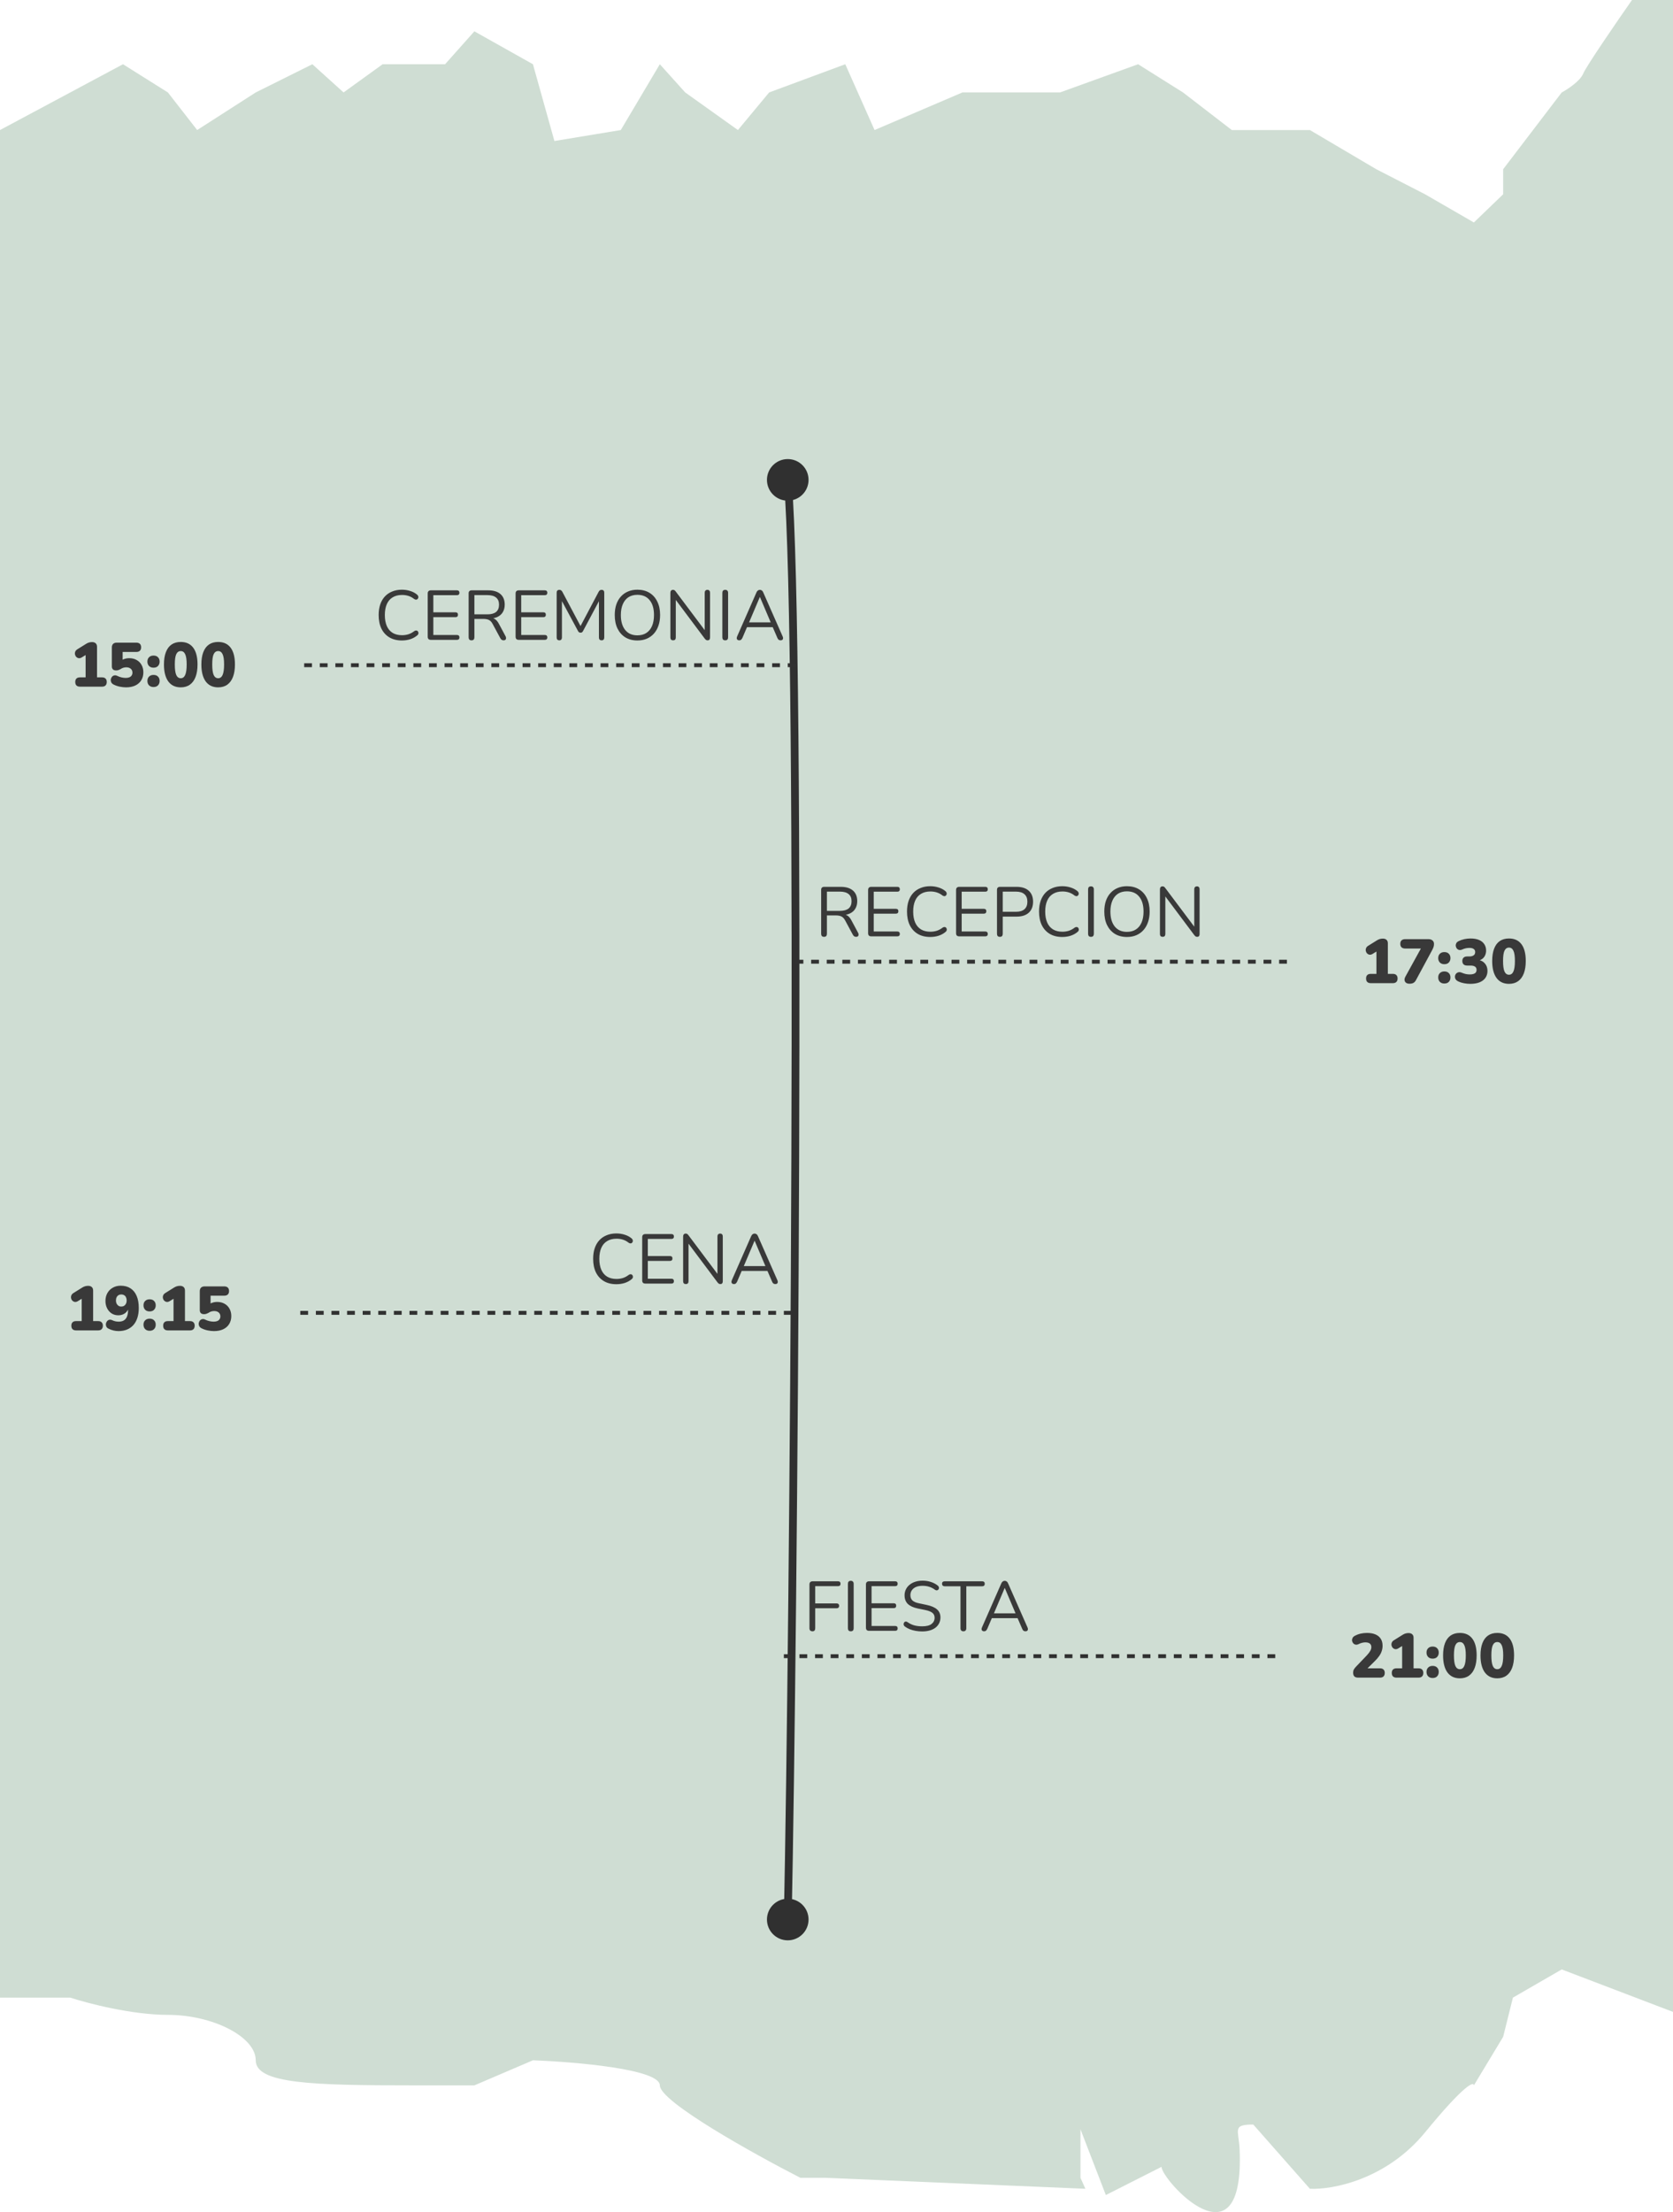 <svg width="429" height="567" viewBox="0 0 429 567" fill="none" xmlns="http://www.w3.org/2000/svg">
<path d="M18.021 23.694L0 33.332V512.021H18.021C22.526 513.494 33.839 516.439 43.05 516.439C54.563 516.439 65.576 522.061 65.576 528.084C65.576 534.108 80.093 534.51 106.123 534.51H121.641L136.659 528.084C147.504 528.486 169.196 530.333 169.196 534.51C169.196 538.686 193.224 552.046 205.238 558.203H211.746L278.323 561.014L277.058 558.203V545.754L283.565 562.621L297.846 555.392C297.846 558.739 319.17 582.218 317.869 550.975C317.657 545.898 315.866 544.549 321.373 544.549L335.89 561.014C341.563 561.282 355.412 558.766 365.424 546.557C375.436 534.349 377.938 533.439 377.938 534.51L385.447 522.061L387.95 512.021L400.465 504.793L431 516.439V0H418.485C414.648 5.488 406.772 16.947 405.971 18.875C405.17 20.802 401.966 22.89 400.465 23.694L385.447 43.371V49.797L377.938 57.025L365.424 49.797L352.909 43.371L335.89 33.332H315.866L303.352 23.694L291.839 16.465L271.815 23.694H246.786L224.26 33.332L216.751 16.465L197.229 23.694L189.22 33.332L175.704 23.694L169.196 16.465L159.185 33.332L142.165 36.143L136.659 16.465L121.641 8.032L114.132 16.465H98.114L88.102 23.694L80.093 16.465L65.576 23.694L50.559 33.332L43.05 23.694L31.537 16.465L18.021 23.694Z" fill="#CFDDD3"/>
<path d="M196.667 123C196.667 125.946 199.054 128.333 202 128.333C204.946 128.333 207.333 125.946 207.333 123C207.333 120.054 204.946 117.667 202 117.667C199.054 117.667 196.667 120.054 196.667 123ZM196.667 492C196.667 494.946 199.054 497.333 202 497.333C204.946 497.333 207.333 494.946 207.333 492C207.333 489.054 204.946 486.667 202 486.667C199.054 486.667 196.667 489.054 196.667 492ZM201.003 123.083C204.62 166.649 202.51 418.818 201 491.979L203 492.021C204.508 418.913 206.624 166.613 202.997 122.917L201.003 123.083Z" fill="#303030"/>
<path d="M103.056 164.162C101.808 164.162 100.74 163.898 99.852 163.37C98.964 162.842 98.28 162.092 97.8 161.12C97.332 160.148 97.098 158.99 97.098 157.646C97.098 156.638 97.23 155.738 97.494 154.946C97.77 154.142 98.16 153.464 98.664 152.912C99.18 152.348 99.81 151.916 100.554 151.616C101.298 151.304 102.132 151.148 103.056 151.148C103.8 151.148 104.508 151.256 105.18 151.472C105.852 151.676 106.434 151.982 106.926 152.39C107.082 152.51 107.184 152.648 107.232 152.804C107.292 152.948 107.298 153.092 107.25 153.236C107.214 153.368 107.142 153.482 107.034 153.578C106.938 153.662 106.818 153.704 106.674 153.704C106.53 153.704 106.368 153.644 106.188 153.524C105.756 153.176 105.282 152.918 104.766 152.75C104.25 152.582 103.692 152.498 103.092 152.498C102.144 152.498 101.34 152.702 100.68 153.11C100.02 153.506 99.522 154.088 99.186 154.856C98.85 155.624 98.682 156.554 98.682 157.646C98.682 158.738 98.85 159.674 99.186 160.454C99.522 161.222 100.02 161.81 100.68 162.218C101.34 162.614 102.144 162.812 103.092 162.812C103.68 162.812 104.238 162.728 104.766 162.56C105.294 162.38 105.78 162.116 106.224 161.768C106.404 161.648 106.566 161.594 106.71 161.606C106.854 161.606 106.974 161.648 107.07 161.732C107.166 161.816 107.232 161.924 107.268 162.056C107.316 162.188 107.316 162.326 107.268 162.47C107.232 162.614 107.142 162.74 106.998 162.848C106.494 163.28 105.9 163.61 105.216 163.838C104.544 164.054 103.824 164.162 103.056 164.162ZM110.487 164C110.223 164 110.019 163.934 109.875 163.802C109.743 163.658 109.677 163.454 109.677 163.19V152.12C109.677 151.856 109.743 151.658 109.875 151.526C110.019 151.382 110.223 151.31 110.487 151.31H117.183C117.387 151.31 117.543 151.364 117.651 151.472C117.759 151.58 117.813 151.73 117.813 151.922C117.813 152.126 117.759 152.282 117.651 152.39C117.543 152.498 117.387 152.552 117.183 152.552H111.117V156.944H116.805C117.009 156.944 117.165 156.998 117.273 157.106C117.381 157.202 117.435 157.352 117.435 157.556C117.435 157.76 117.381 157.916 117.273 158.024C117.165 158.132 117.009 158.186 116.805 158.186H111.117V162.758H117.183C117.387 162.758 117.543 162.812 117.651 162.92C117.759 163.028 117.813 163.178 117.813 163.37C117.813 163.574 117.759 163.73 117.651 163.838C117.543 163.946 117.387 164 117.183 164H110.487ZM120.909 164.126C120.669 164.126 120.483 164.06 120.351 163.928C120.231 163.784 120.171 163.592 120.171 163.352V152.066C120.171 151.814 120.237 151.628 120.369 151.508C120.501 151.376 120.687 151.31 120.927 151.31H125.193C126.549 151.31 127.593 151.628 128.325 152.264C129.057 152.9 129.423 153.806 129.423 154.982C129.423 155.726 129.255 156.374 128.919 156.926C128.595 157.466 128.115 157.88 127.479 158.168C126.843 158.444 126.081 158.582 125.193 158.582L125.373 158.348H125.733C126.201 158.348 126.609 158.468 126.957 158.708C127.305 158.948 127.623 159.332 127.911 159.86L129.639 163.082C129.735 163.25 129.777 163.418 129.765 163.586C129.765 163.742 129.711 163.874 129.603 163.982C129.495 164.078 129.339 164.126 129.135 164.126C128.931 164.126 128.763 164.078 128.631 163.982C128.499 163.886 128.385 163.748 128.289 163.568L126.327 159.932C126.051 159.416 125.733 159.074 125.373 158.906C125.013 158.726 124.539 158.636 123.951 158.636H121.647V163.352C121.647 163.592 121.587 163.784 121.467 163.928C121.347 164.06 121.161 164.126 120.909 164.126ZM121.647 157.466H124.977C125.961 157.466 126.705 157.262 127.209 156.854C127.713 156.434 127.965 155.81 127.965 154.982C127.965 154.178 127.713 153.572 127.209 153.164C126.705 152.744 125.961 152.534 124.977 152.534H121.647V157.466ZM133.022 164C132.758 164 132.554 163.934 132.41 163.802C132.278 163.658 132.212 163.454 132.212 163.19V152.12C132.212 151.856 132.278 151.658 132.41 151.526C132.554 151.382 132.758 151.31 133.022 151.31H139.718C139.922 151.31 140.078 151.364 140.186 151.472C140.294 151.58 140.348 151.73 140.348 151.922C140.348 152.126 140.294 152.282 140.186 152.39C140.078 152.498 139.922 152.552 139.718 152.552H133.652V156.944H139.34C139.544 156.944 139.7 156.998 139.808 157.106C139.916 157.202 139.97 157.352 139.97 157.556C139.97 157.76 139.916 157.916 139.808 158.024C139.7 158.132 139.544 158.186 139.34 158.186H133.652V162.758H139.718C139.922 162.758 140.078 162.812 140.186 162.92C140.294 163.028 140.348 163.178 140.348 163.37C140.348 163.574 140.294 163.73 140.186 163.838C140.078 163.946 139.922 164 139.718 164H133.022ZM143.427 164.126C143.211 164.126 143.043 164.066 142.923 163.946C142.803 163.814 142.743 163.634 142.743 163.406V151.904C142.743 151.664 142.803 151.484 142.923 151.364C143.043 151.244 143.211 151.184 143.427 151.184C143.619 151.184 143.769 151.226 143.877 151.31C143.997 151.382 144.105 151.508 144.201 151.688L149.133 160.976H148.593L153.507 151.688C153.603 151.508 153.705 151.382 153.813 151.31C153.921 151.226 154.077 151.184 154.281 151.184C154.485 151.184 154.647 151.244 154.767 151.364C154.887 151.484 154.947 151.664 154.947 151.904V163.406C154.947 163.634 154.887 163.814 154.767 163.946C154.659 164.066 154.491 164.126 154.263 164.126C154.047 164.126 153.879 164.066 153.759 163.946C153.639 163.814 153.579 163.634 153.579 163.406V153.29H154.011L149.511 161.732C149.427 161.888 149.337 162.002 149.241 162.074C149.157 162.134 149.031 162.164 148.863 162.164C148.695 162.164 148.563 162.128 148.467 162.056C148.371 161.984 148.287 161.876 148.215 161.732L143.661 153.272H144.093V163.406C144.093 163.634 144.033 163.814 143.913 163.946C143.805 164.066 143.643 164.126 143.427 164.126ZM163.433 164.162C162.257 164.162 161.231 163.898 160.355 163.37C159.491 162.83 158.819 162.074 158.339 161.102C157.871 160.13 157.637 158.978 157.637 157.646C157.637 156.638 157.769 155.738 158.033 154.946C158.309 154.142 158.699 153.464 159.203 152.912C159.707 152.348 160.313 151.916 161.021 151.616C161.741 151.304 162.545 151.148 163.433 151.148C164.633 151.148 165.665 151.412 166.529 151.94C167.405 152.468 168.077 153.218 168.545 154.19C169.025 155.15 169.265 156.296 169.265 157.628C169.265 158.636 169.127 159.542 168.851 160.346C168.575 161.15 168.185 161.834 167.681 162.398C167.177 162.962 166.565 163.4 165.845 163.712C165.137 164.012 164.333 164.162 163.433 164.162ZM163.433 162.848C164.345 162.848 165.113 162.644 165.737 162.236C166.373 161.828 166.859 161.234 167.195 160.454C167.531 159.674 167.699 158.738 167.699 157.646C167.699 156.002 167.327 154.73 166.583 153.83C165.851 152.918 164.801 152.462 163.433 152.462C162.545 152.462 161.783 152.666 161.147 153.074C160.523 153.482 160.043 154.076 159.707 154.856C159.371 155.624 159.203 156.554 159.203 157.646C159.203 159.278 159.575 160.556 160.319 161.48C161.063 162.392 162.101 162.848 163.433 162.848ZM172.606 164.126C172.378 164.126 172.204 164.066 172.084 163.946C171.964 163.814 171.904 163.628 171.904 163.388V151.94C171.904 151.7 171.964 151.514 172.084 151.382C172.204 151.25 172.36 151.184 172.552 151.184C172.744 151.184 172.882 151.22 172.966 151.292C173.062 151.352 173.17 151.466 173.29 151.634L181.138 162.092H180.706V151.904C180.706 151.676 180.766 151.502 180.886 151.382C181.006 151.25 181.18 151.184 181.408 151.184C181.624 151.184 181.786 151.25 181.894 151.382C182.014 151.502 182.074 151.676 182.074 151.904V163.406C182.074 163.634 182.02 163.814 181.912 163.946C181.816 164.066 181.672 164.126 181.48 164.126C181.3 164.126 181.156 164.09 181.048 164.018C180.94 163.946 180.826 163.832 180.706 163.676L172.876 153.218H173.29V163.388C173.29 163.628 173.23 163.814 173.11 163.946C172.99 164.066 172.822 164.126 172.606 164.126ZM185.966 164.126C185.726 164.126 185.54 164.06 185.408 163.928C185.288 163.784 185.228 163.592 185.228 163.352V151.958C185.228 151.706 185.288 151.514 185.408 151.382C185.54 151.25 185.726 151.184 185.966 151.184C186.206 151.184 186.386 151.25 186.506 151.382C186.638 151.514 186.704 151.706 186.704 151.958V163.352C186.704 163.592 186.644 163.784 186.524 163.928C186.404 164.06 186.218 164.126 185.966 164.126ZM189.581 164.126C189.389 164.126 189.233 164.084 189.113 164C189.005 163.904 188.939 163.784 188.915 163.64C188.903 163.484 188.939 163.31 189.023 163.118L193.973 151.85C194.081 151.61 194.207 151.442 194.351 151.346C194.507 151.238 194.675 151.184 194.855 151.184C195.035 151.184 195.197 151.238 195.341 151.346C195.497 151.442 195.623 151.61 195.719 151.85L200.687 163.118C200.783 163.31 200.819 163.484 200.795 163.64C200.783 163.796 200.723 163.916 200.615 164C200.507 164.084 200.357 164.126 200.165 164.126C199.949 164.126 199.775 164.072 199.643 163.964C199.511 163.844 199.403 163.676 199.319 163.46L197.987 160.382L198.707 160.76H190.967L191.705 160.382L190.391 163.46C190.283 163.688 190.169 163.856 190.049 163.964C189.929 164.072 189.773 164.126 189.581 164.126ZM194.837 153.038L191.939 159.86L191.507 159.518H198.167L197.771 159.86L194.873 153.038H194.837Z" fill="#393939"/>
<path d="M20.512 176C20.117 176 19.813 175.899 19.6 175.696C19.397 175.483 19.296 175.184 19.296 174.8C19.296 174.416 19.397 174.123 19.6 173.92C19.813 173.717 20.117 173.616 20.512 173.616H21.952V167.072H23.296L20.976 168.496C20.699 168.667 20.437 168.736 20.192 168.704C19.947 168.661 19.739 168.555 19.568 168.384C19.397 168.213 19.285 168.005 19.232 167.76C19.179 167.515 19.2 167.269 19.296 167.024C19.392 166.779 19.584 166.571 19.872 166.4L22.08 165.024C22.315 164.875 22.555 164.763 22.8 164.688C23.056 164.613 23.323 164.576 23.6 164.576C24.005 164.576 24.32 164.683 24.544 164.896C24.768 165.099 24.88 165.397 24.88 165.792V173.616H26.16C26.555 173.616 26.853 173.717 27.056 173.92C27.269 174.123 27.376 174.416 27.376 174.8C27.376 175.184 27.269 175.483 27.056 175.696C26.853 175.899 26.555 176 26.16 176H20.512ZM32.314 176.176C31.802 176.176 31.263 176.117 30.698 176C30.132 175.883 29.61 175.701 29.13 175.456C28.842 175.307 28.639 175.115 28.522 174.88C28.415 174.635 28.378 174.389 28.41 174.144C28.452 173.899 28.548 173.68 28.698 173.488C28.858 173.296 29.055 173.173 29.29 173.12C29.535 173.056 29.802 173.099 30.09 173.248C30.442 173.419 30.804 173.547 31.178 173.632C31.562 173.717 31.919 173.76 32.25 173.76C32.612 173.76 32.922 173.707 33.178 173.6C33.434 173.493 33.626 173.339 33.754 173.136C33.892 172.933 33.962 172.693 33.962 172.416C33.962 171.989 33.818 171.653 33.53 171.408C33.242 171.163 32.858 171.04 32.378 171.04C32.164 171.04 31.93 171.072 31.674 171.136C31.428 171.2 31.172 171.323 30.906 171.504C30.788 171.568 30.628 171.643 30.426 171.728C30.223 171.803 30.015 171.84 29.802 171.84C29.418 171.84 29.135 171.749 28.954 171.568C28.772 171.387 28.682 171.131 28.682 170.8V165.968C28.682 165.563 28.788 165.253 29.002 165.04C29.226 164.827 29.535 164.72 29.93 164.72H34.954C35.348 164.72 35.652 164.821 35.866 165.024C36.079 165.227 36.186 165.525 36.186 165.92C36.186 166.304 36.079 166.597 35.866 166.8C35.652 167.003 35.348 167.104 34.954 167.104H31.45V169.616H30.778C31.034 169.317 31.37 169.093 31.786 168.944C32.202 168.784 32.655 168.704 33.146 168.704C33.86 168.704 34.49 168.859 35.034 169.168C35.578 169.467 35.999 169.888 36.298 170.432C36.607 170.976 36.762 171.611 36.762 172.336C36.762 173.104 36.58 173.781 36.218 174.368C35.866 174.944 35.354 175.392 34.682 175.712C34.02 176.021 33.231 176.176 32.314 176.176ZM39.364 176.096C38.883 176.096 38.499 175.952 38.212 175.664C37.934 175.376 37.795 174.997 37.795 174.528C37.795 174.069 37.934 173.701 38.212 173.424C38.499 173.136 38.883 172.992 39.364 172.992C39.865 172.992 40.249 173.136 40.516 173.424C40.793 173.701 40.931 174.069 40.931 174.528C40.931 174.997 40.793 175.376 40.516 175.664C40.249 175.952 39.865 176.096 39.364 176.096ZM39.364 171.136C38.883 171.136 38.499 170.992 38.212 170.704C37.934 170.405 37.795 170.032 37.795 169.584C37.795 169.115 37.934 168.741 38.212 168.464C38.499 168.176 38.883 168.032 39.364 168.032C39.865 168.032 40.249 168.176 40.516 168.464C40.793 168.741 40.931 169.115 40.931 169.584C40.931 170.032 40.793 170.405 40.516 170.704C40.249 170.992 39.865 171.136 39.364 171.136ZM46.347 176.176C44.96 176.176 43.894 175.669 43.147 174.656C42.411 173.632 42.043 172.187 42.043 170.32C42.043 169.061 42.208 168.005 42.539 167.152C42.87 166.288 43.355 165.637 43.995 165.2C44.635 164.763 45.419 164.544 46.347 164.544C47.744 164.544 48.811 165.035 49.547 166.016C50.283 166.997 50.651 168.427 50.651 170.304C50.651 171.552 50.486 172.613 50.155 173.488C49.824 174.363 49.339 175.029 48.699 175.488C48.059 175.947 47.275 176.176 46.347 176.176ZM46.347 173.84C46.859 173.84 47.237 173.563 47.483 173.008C47.739 172.443 47.867 171.541 47.867 170.304C47.867 169.077 47.739 168.203 47.483 167.68C47.237 167.147 46.859 166.88 46.347 166.88C45.835 166.88 45.451 167.147 45.195 167.68C44.95 168.203 44.827 169.077 44.827 170.304C44.827 171.541 44.95 172.443 45.195 173.008C45.451 173.563 45.835 173.84 46.347 173.84ZM55.941 176.176C54.554 176.176 53.487 175.669 52.741 174.656C52.005 173.632 51.637 172.187 51.637 170.32C51.637 169.061 51.802 168.005 52.133 167.152C52.463 166.288 52.949 165.637 53.589 165.2C54.229 164.763 55.013 164.544 55.941 164.544C57.338 164.544 58.405 165.035 59.141 166.016C59.877 166.997 60.245 168.427 60.245 170.304C60.245 171.552 60.079 172.613 59.749 173.488C59.418 174.363 58.933 175.029 58.293 175.488C57.653 175.947 56.869 176.176 55.941 176.176ZM55.941 173.84C56.453 173.84 56.831 173.563 57.077 173.008C57.333 172.443 57.461 171.541 57.461 170.304C57.461 169.077 57.333 168.203 57.077 167.68C56.831 167.147 56.453 166.88 55.941 166.88C55.429 166.88 55.045 167.147 54.789 167.68C54.543 168.203 54.421 169.077 54.421 170.304C54.421 171.541 54.543 172.443 54.789 173.008C55.045 173.563 55.429 173.84 55.941 173.84Z" fill="#393939"/>
<line x1="78" y1="170.5" x2="204" y2="170.5" stroke="#313131" stroke-dasharray="2 2"/>
<path d="M351.512 252C351.117 252 350.813 251.899 350.6 251.696C350.397 251.483 350.296 251.184 350.296 250.8C350.296 250.416 350.397 250.123 350.6 249.92C350.813 249.717 351.117 249.616 351.512 249.616H352.952V243.072H354.296L351.976 244.496C351.699 244.667 351.437 244.736 351.192 244.704C350.947 244.661 350.739 244.555 350.568 244.384C350.397 244.213 350.285 244.005 350.232 243.76C350.179 243.515 350.2 243.269 350.296 243.024C350.392 242.779 350.584 242.571 350.872 242.4L353.08 241.024C353.315 240.875 353.555 240.763 353.8 240.688C354.056 240.613 354.323 240.576 354.6 240.576C355.005 240.576 355.32 240.683 355.544 240.896C355.768 241.099 355.88 241.397 355.88 241.792V249.616H357.16C357.555 249.616 357.853 249.717 358.056 249.92C358.269 250.123 358.376 250.416 358.376 250.8C358.376 251.184 358.269 251.483 358.056 251.696C357.853 251.899 357.555 252 357.16 252H351.512ZM361.426 252.144C361.063 252.144 360.77 252.064 360.546 251.904C360.322 251.733 360.194 251.509 360.162 251.232C360.13 250.955 360.204 250.651 360.386 250.32L364.818 242.272V243.12H360.322C359.927 243.12 359.618 243.019 359.394 242.816C359.18 242.613 359.074 242.315 359.074 241.92C359.074 241.525 359.18 241.227 359.394 241.024C359.618 240.821 359.927 240.72 360.322 240.72H366.338C366.732 240.72 367.058 240.827 367.314 241.04C367.58 241.253 367.714 241.557 367.714 241.952C367.714 242.293 367.66 242.592 367.554 242.848C367.458 243.093 367.335 243.355 367.186 243.632L363.09 251.216C362.919 251.547 362.7 251.787 362.434 251.936C362.178 252.075 361.842 252.144 361.426 252.144ZM370.364 252.096C369.884 252.096 369.5 251.952 369.212 251.664C368.934 251.376 368.796 250.997 368.796 250.528C368.796 250.069 368.934 249.701 369.212 249.424C369.5 249.136 369.884 248.992 370.364 248.992C370.865 248.992 371.249 249.136 371.516 249.424C371.793 249.701 371.932 250.069 371.932 250.528C371.932 250.997 371.793 251.376 371.516 251.664C371.249 251.952 370.865 252.096 370.364 252.096ZM370.364 247.136C369.884 247.136 369.5 246.992 369.212 246.704C368.934 246.405 368.796 246.032 368.796 245.584C368.796 245.115 368.934 244.741 369.212 244.464C369.5 244.176 369.884 244.032 370.364 244.032C370.865 244.032 371.249 244.176 371.516 244.464C371.793 244.741 371.932 245.115 371.932 245.584C371.932 246.032 371.793 246.405 371.516 246.704C371.249 246.992 370.865 247.136 370.364 247.136ZM377.011 252.176C376.467 252.176 375.923 252.123 375.379 252.016C374.835 251.909 374.366 251.76 373.971 251.568C373.63 251.408 373.39 251.211 373.251 250.976C373.123 250.741 373.07 250.501 373.091 250.256C373.112 250.011 373.198 249.792 373.347 249.6C373.507 249.408 373.71 249.28 373.955 249.216C374.211 249.141 374.499 249.173 374.819 249.312C375.214 249.483 375.576 249.6 375.907 249.664C376.238 249.728 376.568 249.76 376.899 249.76C377.283 249.76 377.603 249.717 377.859 249.632C378.115 249.547 378.307 249.419 378.435 249.248C378.563 249.067 378.627 248.843 378.627 248.576C378.627 248.203 378.494 247.931 378.227 247.76C377.971 247.579 377.592 247.488 377.091 247.488H376.227C375.822 247.488 375.512 247.387 375.299 247.184C375.086 246.981 374.979 246.693 374.979 246.32C374.979 245.947 375.086 245.659 375.299 245.456C375.512 245.253 375.822 245.152 376.227 245.152H376.803C377.112 245.152 377.374 245.109 377.587 245.024C377.811 244.939 377.982 244.816 378.099 244.656C378.216 244.485 378.275 244.277 378.275 244.032C378.275 243.68 378.147 243.413 377.891 243.232C377.646 243.051 377.278 242.96 376.787 242.96C376.488 242.96 376.184 242.992 375.875 243.056C375.566 243.12 375.235 243.232 374.883 243.392C374.606 243.509 374.35 243.536 374.115 243.472C373.891 243.408 373.704 243.285 373.555 243.104C373.416 242.912 373.331 242.704 373.299 242.48C373.267 242.245 373.304 242.016 373.411 241.792C373.518 241.568 373.72 241.381 374.019 241.232C374.467 241.008 374.952 240.837 375.475 240.72C376.008 240.603 376.542 240.544 377.075 240.544C377.918 240.544 378.638 240.667 379.235 240.912C379.832 241.157 380.286 241.515 380.595 241.984C380.915 242.443 381.075 242.997 381.075 243.648C381.075 244.075 380.995 244.469 380.835 244.832C380.675 245.195 380.44 245.499 380.131 245.744C379.822 245.979 379.459 246.149 379.043 246.256V246.032C379.79 246.149 380.371 246.464 380.787 246.976C381.214 247.477 381.427 248.107 381.427 248.864C381.427 249.547 381.251 250.139 380.899 250.64C380.547 251.141 380.04 251.525 379.379 251.792C378.718 252.048 377.928 252.176 377.011 252.176ZM386.941 252.176C385.554 252.176 384.487 251.669 383.741 250.656C383.005 249.632 382.637 248.187 382.637 246.32C382.637 245.061 382.802 244.005 383.133 243.152C383.463 242.288 383.949 241.637 384.589 241.2C385.229 240.763 386.013 240.544 386.941 240.544C388.338 240.544 389.405 241.035 390.141 242.016C390.877 242.997 391.245 244.427 391.245 246.304C391.245 247.552 391.079 248.613 390.749 249.488C390.418 250.363 389.933 251.029 389.293 251.488C388.653 251.947 387.869 252.176 386.941 252.176ZM386.941 249.84C387.453 249.84 387.831 249.563 388.077 249.008C388.333 248.443 388.461 247.541 388.461 246.304C388.461 245.077 388.333 244.203 388.077 243.68C387.831 243.147 387.453 242.88 386.941 242.88C386.429 242.88 386.045 243.147 385.789 243.68C385.543 244.203 385.421 245.077 385.421 246.304C385.421 247.541 385.543 248.443 385.789 249.008C386.045 249.563 386.429 249.84 386.941 249.84Z" fill="#393939"/>
<path d="M211.304 240.126C211.064 240.126 210.878 240.06 210.746 239.928C210.626 239.784 210.566 239.592 210.566 239.352V228.066C210.566 227.814 210.632 227.628 210.764 227.508C210.896 227.376 211.082 227.31 211.322 227.31H215.588C216.944 227.31 217.988 227.628 218.72 228.264C219.452 228.9 219.818 229.806 219.818 230.982C219.818 231.726 219.65 232.374 219.314 232.926C218.99 233.466 218.51 233.88 217.874 234.168C217.238 234.444 216.476 234.582 215.588 234.582L215.768 234.348H216.128C216.596 234.348 217.004 234.468 217.352 234.708C217.7 234.948 218.018 235.332 218.306 235.86L220.034 239.082C220.13 239.25 220.172 239.418 220.16 239.586C220.16 239.742 220.106 239.874 219.998 239.982C219.89 240.078 219.734 240.126 219.53 240.126C219.326 240.126 219.158 240.078 219.026 239.982C218.894 239.886 218.78 239.748 218.684 239.568L216.722 235.932C216.446 235.416 216.128 235.074 215.768 234.906C215.408 234.726 214.934 234.636 214.346 234.636H212.042V239.352C212.042 239.592 211.982 239.784 211.862 239.928C211.742 240.06 211.556 240.126 211.304 240.126ZM212.042 233.466H215.372C216.356 233.466 217.1 233.262 217.604 232.854C218.108 232.434 218.36 231.81 218.36 230.982C218.36 230.178 218.108 229.572 217.604 229.164C217.1 228.744 216.356 228.534 215.372 228.534H212.042V233.466ZM223.417 240C223.153 240 222.949 239.934 222.805 239.802C222.673 239.658 222.607 239.454 222.607 239.19V228.12C222.607 227.856 222.673 227.658 222.805 227.526C222.949 227.382 223.153 227.31 223.417 227.31H230.113C230.317 227.31 230.473 227.364 230.581 227.472C230.689 227.58 230.743 227.73 230.743 227.922C230.743 228.126 230.689 228.282 230.581 228.39C230.473 228.498 230.317 228.552 230.113 228.552H224.047V232.944H229.735C229.939 232.944 230.095 232.998 230.203 233.106C230.311 233.202 230.365 233.352 230.365 233.556C230.365 233.76 230.311 233.916 230.203 234.024C230.095 234.132 229.939 234.186 229.735 234.186H224.047V238.758H230.113C230.317 238.758 230.473 238.812 230.581 238.92C230.689 239.028 230.743 239.178 230.743 239.37C230.743 239.574 230.689 239.73 230.581 239.838C230.473 239.946 230.317 240 230.113 240H223.417ZM238.538 240.162C237.29 240.162 236.222 239.898 235.334 239.37C234.446 238.842 233.762 238.092 233.282 237.12C232.814 236.148 232.58 234.99 232.58 233.646C232.58 232.638 232.712 231.738 232.976 230.946C233.252 230.142 233.642 229.464 234.146 228.912C234.662 228.348 235.292 227.916 236.036 227.616C236.78 227.304 237.614 227.148 238.538 227.148C239.282 227.148 239.99 227.256 240.662 227.472C241.334 227.676 241.916 227.982 242.408 228.39C242.564 228.51 242.666 228.648 242.714 228.804C242.774 228.948 242.78 229.092 242.732 229.236C242.696 229.368 242.624 229.482 242.516 229.578C242.42 229.662 242.3 229.704 242.156 229.704C242.012 229.704 241.85 229.644 241.67 229.524C241.238 229.176 240.764 228.918 240.248 228.75C239.732 228.582 239.174 228.498 238.574 228.498C237.626 228.498 236.822 228.702 236.162 229.11C235.502 229.506 235.004 230.088 234.668 230.856C234.332 231.624 234.164 232.554 234.164 233.646C234.164 234.738 234.332 235.674 234.668 236.454C235.004 237.222 235.502 237.81 236.162 238.218C236.822 238.614 237.626 238.812 238.574 238.812C239.162 238.812 239.72 238.728 240.248 238.56C240.776 238.38 241.262 238.116 241.706 237.768C241.886 237.648 242.048 237.594 242.192 237.606C242.336 237.606 242.456 237.648 242.552 237.732C242.648 237.816 242.714 237.924 242.75 238.056C242.798 238.188 242.798 238.326 242.75 238.47C242.714 238.614 242.624 238.74 242.48 238.848C241.976 239.28 241.382 239.61 240.698 239.838C240.026 240.054 239.306 240.162 238.538 240.162ZM245.97 240C245.706 240 245.502 239.934 245.358 239.802C245.226 239.658 245.16 239.454 245.16 239.19V228.12C245.16 227.856 245.226 227.658 245.358 227.526C245.502 227.382 245.706 227.31 245.97 227.31H252.666C252.87 227.31 253.026 227.364 253.134 227.472C253.242 227.58 253.296 227.73 253.296 227.922C253.296 228.126 253.242 228.282 253.134 228.39C253.026 228.498 252.87 228.552 252.666 228.552H246.6V232.944H252.288C252.492 232.944 252.648 232.998 252.756 233.106C252.864 233.202 252.918 233.352 252.918 233.556C252.918 233.76 252.864 233.916 252.756 234.024C252.648 234.132 252.492 234.186 252.288 234.186H246.6V238.758H252.666C252.87 238.758 253.026 238.812 253.134 238.92C253.242 239.028 253.296 239.178 253.296 239.37C253.296 239.574 253.242 239.73 253.134 239.838C253.026 239.946 252.87 240 252.666 240H245.97ZM256.392 240.126C256.152 240.126 255.966 240.06 255.834 239.928C255.714 239.784 255.654 239.592 255.654 239.352V228.066C255.654 227.814 255.72 227.628 255.852 227.508C255.984 227.376 256.17 227.31 256.41 227.31H260.676C262.032 227.31 263.076 227.646 263.808 228.318C264.54 228.978 264.906 229.914 264.906 231.126C264.906 232.326 264.54 233.262 263.808 233.934C263.076 234.606 262.032 234.942 260.676 234.942H257.13V239.352C257.13 239.592 257.07 239.784 256.95 239.928C256.83 240.06 256.644 240.126 256.392 240.126ZM257.13 233.7H260.496C261.468 233.7 262.2 233.484 262.692 233.052C263.196 232.608 263.448 231.966 263.448 231.126C263.448 230.274 263.196 229.632 262.692 229.2C262.2 228.756 261.468 228.534 260.496 228.534H257.13V233.7ZM272.394 240.162C271.146 240.162 270.078 239.898 269.19 239.37C268.302 238.842 267.618 238.092 267.138 237.12C266.67 236.148 266.436 234.99 266.436 233.646C266.436 232.638 266.568 231.738 266.832 230.946C267.108 230.142 267.498 229.464 268.002 228.912C268.518 228.348 269.148 227.916 269.892 227.616C270.636 227.304 271.47 227.148 272.394 227.148C273.138 227.148 273.846 227.256 274.518 227.472C275.19 227.676 275.772 227.982 276.264 228.39C276.42 228.51 276.522 228.648 276.57 228.804C276.63 228.948 276.636 229.092 276.588 229.236C276.552 229.368 276.48 229.482 276.372 229.578C276.276 229.662 276.156 229.704 276.012 229.704C275.868 229.704 275.706 229.644 275.526 229.524C275.094 229.176 274.62 228.918 274.104 228.75C273.588 228.582 273.03 228.498 272.43 228.498C271.482 228.498 270.678 228.702 270.018 229.11C269.358 229.506 268.86 230.088 268.524 230.856C268.188 231.624 268.02 232.554 268.02 233.646C268.02 234.738 268.188 235.674 268.524 236.454C268.86 237.222 269.358 237.81 270.018 238.218C270.678 238.614 271.482 238.812 272.43 238.812C273.018 238.812 273.576 238.728 274.104 238.56C274.632 238.38 275.118 238.116 275.562 237.768C275.742 237.648 275.904 237.594 276.048 237.606C276.192 237.606 276.312 237.648 276.408 237.732C276.504 237.816 276.57 237.924 276.606 238.056C276.654 238.188 276.654 238.326 276.606 238.47C276.57 238.614 276.48 238.74 276.336 238.848C275.832 239.28 275.238 239.61 274.554 239.838C273.882 240.054 273.162 240.162 272.394 240.162ZM279.753 240.126C279.513 240.126 279.327 240.06 279.195 239.928C279.075 239.784 279.015 239.592 279.015 239.352V227.958C279.015 227.706 279.075 227.514 279.195 227.382C279.327 227.25 279.513 227.184 279.753 227.184C279.993 227.184 280.173 227.25 280.293 227.382C280.425 227.514 280.491 227.706 280.491 227.958V239.352C280.491 239.592 280.431 239.784 280.311 239.928C280.191 240.06 280.005 240.126 279.753 240.126ZM288.966 240.162C287.79 240.162 286.764 239.898 285.888 239.37C285.024 238.83 284.352 238.074 283.872 237.102C283.404 236.13 283.17 234.978 283.17 233.646C283.17 232.638 283.302 231.738 283.566 230.946C283.842 230.142 284.232 229.464 284.736 228.912C285.24 228.348 285.846 227.916 286.554 227.616C287.274 227.304 288.078 227.148 288.966 227.148C290.166 227.148 291.198 227.412 292.062 227.94C292.938 228.468 293.61 229.218 294.078 230.19C294.558 231.15 294.798 232.296 294.798 233.628C294.798 234.636 294.66 235.542 294.384 236.346C294.108 237.15 293.718 237.834 293.214 238.398C292.71 238.962 292.098 239.4 291.378 239.712C290.67 240.012 289.866 240.162 288.966 240.162ZM288.966 238.848C289.878 238.848 290.646 238.644 291.27 238.236C291.906 237.828 292.392 237.234 292.728 236.454C293.064 235.674 293.232 234.738 293.232 233.646C293.232 232.002 292.86 230.73 292.116 229.83C291.384 228.918 290.334 228.462 288.966 228.462C288.078 228.462 287.316 228.666 286.68 229.074C286.056 229.482 285.576 230.076 285.24 230.856C284.904 231.624 284.736 232.554 284.736 233.646C284.736 235.278 285.108 236.556 285.852 237.48C286.596 238.392 287.634 238.848 288.966 238.848ZM298.139 240.126C297.911 240.126 297.737 240.066 297.617 239.946C297.497 239.814 297.437 239.628 297.437 239.388V227.94C297.437 227.7 297.497 227.514 297.617 227.382C297.737 227.25 297.893 227.184 298.085 227.184C298.277 227.184 298.415 227.22 298.499 227.292C298.595 227.352 298.703 227.466 298.823 227.634L306.671 238.092H306.239V227.904C306.239 227.676 306.299 227.502 306.419 227.382C306.539 227.25 306.713 227.184 306.941 227.184C307.157 227.184 307.319 227.25 307.427 227.382C307.547 227.502 307.607 227.676 307.607 227.904V239.406C307.607 239.634 307.553 239.814 307.445 239.946C307.349 240.066 307.205 240.126 307.013 240.126C306.833 240.126 306.689 240.09 306.581 240.018C306.473 239.946 306.359 239.832 306.239 239.676L298.409 229.218H298.823V239.388C298.823 239.628 298.763 239.814 298.643 239.946C298.523 240.066 298.355 240.126 298.139 240.126Z" fill="#393939"/>
<line x1="204" y1="246.5" x2="330" y2="246.5" stroke="#313131" stroke-dasharray="2 2"/>
<path d="M19.512 341C19.117 341 18.813 340.899 18.6 340.696C18.397 340.483 18.296 340.184 18.296 339.8C18.296 339.416 18.397 339.123 18.6 338.92C18.813 338.717 19.117 338.616 19.512 338.616H20.952V332.072H22.296L19.976 333.496C19.699 333.667 19.437 333.736 19.192 333.704C18.947 333.661 18.739 333.555 18.568 333.384C18.397 333.213 18.285 333.005 18.232 332.76C18.179 332.515 18.2 332.269 18.296 332.024C18.392 331.779 18.584 331.571 18.872 331.4L21.08 330.024C21.315 329.875 21.555 329.763 21.8 329.688C22.056 329.613 22.323 329.576 22.6 329.576C23.005 329.576 23.32 329.683 23.544 329.896C23.768 330.099 23.88 330.397 23.88 330.792V338.616H25.16C25.555 338.616 25.853 338.717 26.056 338.92C26.269 339.123 26.376 339.416 26.376 339.8C26.376 340.184 26.269 340.483 26.056 340.696C25.853 340.899 25.555 341 25.16 341H19.512ZM30.402 341.176C29.964 341.176 29.522 341.123 29.074 341.016C28.626 340.909 28.199 340.749 27.794 340.536C27.538 340.408 27.362 340.237 27.266 340.024C27.17 339.8 27.132 339.571 27.154 339.336C27.186 339.091 27.271 338.877 27.41 338.696C27.548 338.504 27.73 338.371 27.954 338.296C28.188 338.221 28.45 338.248 28.738 338.376C29.058 338.525 29.356 338.627 29.634 338.68C29.911 338.733 30.178 338.76 30.434 338.76C30.967 338.76 31.41 338.653 31.762 338.44C32.124 338.216 32.391 337.885 32.562 337.448C32.743 337 32.834 336.445 32.834 335.784V334.952H33.074C32.988 335.4 32.812 335.789 32.546 336.12C32.29 336.451 31.97 336.701 31.586 336.872C31.212 337.043 30.791 337.128 30.322 337.128C29.703 337.128 29.143 336.973 28.642 336.664C28.151 336.344 27.762 335.907 27.474 335.352C27.186 334.787 27.042 334.157 27.042 333.464C27.042 332.696 27.207 332.019 27.538 331.432C27.868 330.845 28.327 330.387 28.914 330.056C29.511 329.715 30.188 329.544 30.946 329.544C31.938 329.544 32.775 329.768 33.458 330.216C34.151 330.664 34.679 331.315 35.042 332.168C35.404 333.011 35.586 334.04 35.586 335.256C35.586 336.184 35.468 337.016 35.234 337.752C34.999 338.488 34.658 339.112 34.21 339.624C33.762 340.125 33.218 340.509 32.578 340.776C31.938 341.043 31.212 341.176 30.402 341.176ZM31.106 334.888C31.383 334.888 31.623 334.824 31.826 334.696C32.039 334.557 32.199 334.376 32.306 334.152C32.423 333.917 32.482 333.645 32.482 333.336C32.482 333.016 32.423 332.739 32.306 332.504C32.199 332.269 32.039 332.093 31.826 331.976C31.623 331.848 31.383 331.784 31.106 331.784C30.828 331.784 30.588 331.848 30.386 331.976C30.183 332.093 30.023 332.269 29.906 332.504C29.788 332.739 29.73 333.016 29.73 333.336C29.73 333.645 29.788 333.917 29.906 334.152C30.023 334.376 30.183 334.557 30.386 334.696C30.588 334.824 30.828 334.888 31.106 334.888ZM38.364 341.096C37.883 341.096 37.499 340.952 37.212 340.664C36.934 340.376 36.795 339.997 36.795 339.528C36.795 339.069 36.934 338.701 37.212 338.424C37.499 338.136 37.883 337.992 38.364 337.992C38.865 337.992 39.249 338.136 39.516 338.424C39.793 338.701 39.931 339.069 39.931 339.528C39.931 339.997 39.793 340.376 39.516 340.664C39.249 340.952 38.865 341.096 38.364 341.096ZM38.364 336.136C37.883 336.136 37.499 335.992 37.212 335.704C36.934 335.405 36.795 335.032 36.795 334.584C36.795 334.115 36.934 333.741 37.212 333.464C37.499 333.176 37.883 333.032 38.364 333.032C38.865 333.032 39.249 333.176 39.516 333.464C39.793 333.741 39.931 334.115 39.931 334.584C39.931 335.032 39.793 335.405 39.516 335.704C39.249 335.992 38.865 336.136 38.364 336.136ZM43.059 341C42.664 341 42.36 340.899 42.147 340.696C41.944 340.483 41.843 340.184 41.843 339.8C41.843 339.416 41.944 339.123 42.147 338.92C42.36 338.717 42.664 338.616 43.059 338.616H44.499V332.072H45.843L43.523 333.496C43.245 333.667 42.984 333.736 42.739 333.704C42.493 333.661 42.285 333.555 42.115 333.384C41.944 333.213 41.832 333.005 41.779 332.76C41.725 332.515 41.747 332.269 41.843 332.024C41.939 331.779 42.131 331.571 42.419 331.4L44.627 330.024C44.861 329.875 45.102 329.763 45.347 329.688C45.603 329.613 45.87 329.576 46.147 329.576C46.552 329.576 46.867 329.683 47.091 329.896C47.315 330.099 47.427 330.397 47.427 330.792V338.616H48.707C49.102 338.616 49.4 338.717 49.603 338.92C49.816 339.123 49.923 339.416 49.923 339.8C49.923 340.184 49.816 340.483 49.603 340.696C49.4 340.899 49.102 341 48.707 341H43.059ZM54.861 341.176C54.349 341.176 53.81 341.117 53.245 341C52.679 340.883 52.157 340.701 51.677 340.456C51.389 340.307 51.186 340.115 51.069 339.88C50.962 339.635 50.925 339.389 50.957 339.144C50.999 338.899 51.095 338.68 51.245 338.488C51.405 338.296 51.602 338.173 51.837 338.12C52.082 338.056 52.349 338.099 52.637 338.248C52.989 338.419 53.351 338.547 53.725 338.632C54.109 338.717 54.466 338.76 54.797 338.76C55.159 338.76 55.469 338.707 55.725 338.6C55.981 338.493 56.173 338.339 56.301 338.136C56.439 337.933 56.509 337.693 56.509 337.416C56.509 336.989 56.365 336.653 56.077 336.408C55.789 336.163 55.405 336.04 54.925 336.04C54.711 336.04 54.477 336.072 54.221 336.136C53.975 336.2 53.719 336.323 53.453 336.504C53.335 336.568 53.175 336.643 52.973 336.728C52.77 336.803 52.562 336.84 52.349 336.84C51.965 336.84 51.682 336.749 51.501 336.568C51.319 336.387 51.229 336.131 51.229 335.8V330.968C51.229 330.563 51.335 330.253 51.549 330.04C51.773 329.827 52.082 329.72 52.477 329.72H57.501C57.895 329.72 58.199 329.821 58.413 330.024C58.626 330.227 58.733 330.525 58.733 330.92C58.733 331.304 58.626 331.597 58.413 331.8C58.199 332.003 57.895 332.104 57.501 332.104H53.997V334.616H53.325C53.581 334.317 53.917 334.093 54.333 333.944C54.749 333.784 55.202 333.704 55.693 333.704C56.407 333.704 57.037 333.859 57.581 334.168C58.125 334.467 58.546 334.888 58.845 335.432C59.154 335.976 59.309 336.611 59.309 337.336C59.309 338.104 59.127 338.781 58.765 339.368C58.413 339.944 57.901 340.392 57.229 340.712C56.567 341.021 55.778 341.176 54.861 341.176Z" fill="#393939"/>
<path d="M158.056 329.162C156.808 329.162 155.74 328.898 154.852 328.37C153.964 327.842 153.28 327.092 152.8 326.12C152.332 325.148 152.098 323.99 152.098 322.646C152.098 321.638 152.23 320.738 152.494 319.946C152.77 319.142 153.16 318.464 153.664 317.912C154.18 317.348 154.81 316.916 155.554 316.616C156.298 316.304 157.132 316.148 158.056 316.148C158.8 316.148 159.508 316.256 160.18 316.472C160.852 316.676 161.434 316.982 161.926 317.39C162.082 317.51 162.184 317.648 162.232 317.804C162.292 317.948 162.298 318.092 162.25 318.236C162.214 318.368 162.142 318.482 162.034 318.578C161.938 318.662 161.818 318.704 161.674 318.704C161.53 318.704 161.368 318.644 161.188 318.524C160.756 318.176 160.282 317.918 159.766 317.75C159.25 317.582 158.692 317.498 158.092 317.498C157.144 317.498 156.34 317.702 155.68 318.11C155.02 318.506 154.522 319.088 154.186 319.856C153.85 320.624 153.682 321.554 153.682 322.646C153.682 323.738 153.85 324.674 154.186 325.454C154.522 326.222 155.02 326.81 155.68 327.218C156.34 327.614 157.144 327.812 158.092 327.812C158.68 327.812 159.238 327.728 159.766 327.56C160.294 327.38 160.78 327.116 161.224 326.768C161.404 326.648 161.566 326.594 161.71 326.606C161.854 326.606 161.974 326.648 162.07 326.732C162.166 326.816 162.232 326.924 162.268 327.056C162.316 327.188 162.316 327.326 162.268 327.47C162.232 327.614 162.142 327.74 161.998 327.848C161.494 328.28 160.9 328.61 160.216 328.838C159.544 329.054 158.824 329.162 158.056 329.162ZM165.487 329C165.223 329 165.019 328.934 164.875 328.802C164.743 328.658 164.677 328.454 164.677 328.19V317.12C164.677 316.856 164.743 316.658 164.875 316.526C165.019 316.382 165.223 316.31 165.487 316.31H172.183C172.387 316.31 172.543 316.364 172.651 316.472C172.759 316.58 172.813 316.73 172.813 316.922C172.813 317.126 172.759 317.282 172.651 317.39C172.543 317.498 172.387 317.552 172.183 317.552H166.117V321.944H171.805C172.009 321.944 172.165 321.998 172.273 322.106C172.381 322.202 172.435 322.352 172.435 322.556C172.435 322.76 172.381 322.916 172.273 323.024C172.165 323.132 172.009 323.186 171.805 323.186H166.117V327.758H172.183C172.387 327.758 172.543 327.812 172.651 327.92C172.759 328.028 172.813 328.178 172.813 328.37C172.813 328.574 172.759 328.73 172.651 328.838C172.543 328.946 172.387 329 172.183 329H165.487ZM175.873 329.126C175.645 329.126 175.471 329.066 175.351 328.946C175.231 328.814 175.171 328.628 175.171 328.388V316.94C175.171 316.7 175.231 316.514 175.351 316.382C175.471 316.25 175.627 316.184 175.819 316.184C176.011 316.184 176.149 316.22 176.233 316.292C176.329 316.352 176.437 316.466 176.557 316.634L184.405 327.092H183.973V316.904C183.973 316.676 184.033 316.502 184.153 316.382C184.273 316.25 184.447 316.184 184.675 316.184C184.891 316.184 185.053 316.25 185.161 316.382C185.281 316.502 185.341 316.676 185.341 316.904V328.406C185.341 328.634 185.287 328.814 185.179 328.946C185.083 329.066 184.939 329.126 184.747 329.126C184.567 329.126 184.423 329.09 184.315 329.018C184.207 328.946 184.093 328.832 183.973 328.676L176.143 318.218H176.557V328.388C176.557 328.628 176.497 328.814 176.377 328.946C176.257 329.066 176.089 329.126 175.873 329.126ZM188.226 329.126C188.034 329.126 187.878 329.084 187.758 329C187.65 328.904 187.584 328.784 187.56 328.64C187.548 328.484 187.584 328.31 187.668 328.118L192.618 316.85C192.726 316.61 192.852 316.442 192.996 316.346C193.152 316.238 193.32 316.184 193.5 316.184C193.68 316.184 193.842 316.238 193.986 316.346C194.142 316.442 194.268 316.61 194.364 316.85L199.332 328.118C199.428 328.31 199.464 328.484 199.44 328.64C199.428 328.796 199.368 328.916 199.26 329C199.152 329.084 199.002 329.126 198.81 329.126C198.594 329.126 198.42 329.072 198.288 328.964C198.156 328.844 198.048 328.676 197.964 328.46L196.632 325.382L197.352 325.76H189.612L190.35 325.382L189.036 328.46C188.928 328.688 188.814 328.856 188.694 328.964C188.574 329.072 188.418 329.126 188.226 329.126ZM193.482 318.038L190.584 324.86L190.152 324.518H196.812L196.416 324.86L193.518 318.038H193.482Z" fill="#393939"/>
<line x1="77" y1="336.5" x2="203" y2="336.5" stroke="#313131" stroke-dasharray="2 2"/>
<path d="M348.304 430C347.835 430 347.493 429.893 347.28 429.68C347.077 429.456 346.976 429.131 346.976 428.704C346.976 428.405 347.04 428.139 347.168 427.904C347.307 427.669 347.483 427.44 347.696 427.216L350.496 424.288C350.912 423.84 351.205 423.456 351.376 423.136C351.557 422.816 351.648 422.496 351.648 422.176C351.648 421.771 351.515 421.467 351.248 421.264C350.981 421.061 350.597 420.96 350.096 420.96C349.84 420.96 349.568 420.997 349.28 421.072C348.992 421.136 348.683 421.253 348.352 421.424C348.064 421.552 347.803 421.589 347.568 421.536C347.344 421.483 347.152 421.365 346.992 421.184C346.843 421.003 346.747 420.795 346.704 420.56C346.672 420.325 346.709 420.096 346.816 419.872C346.923 419.637 347.115 419.445 347.392 419.296C347.883 419.029 348.389 418.837 348.912 418.72C349.445 418.603 349.979 418.544 350.512 418.544C351.387 418.544 352.117 418.672 352.704 418.928C353.301 419.184 353.755 419.557 354.064 420.048C354.373 420.528 354.528 421.125 354.528 421.84C354.528 422.288 354.459 422.725 354.32 423.152C354.192 423.579 353.979 424.005 353.68 424.432C353.392 424.859 353.003 425.312 352.512 425.792L349.92 428.352V427.616H353.872C354.267 427.616 354.565 427.717 354.768 427.92C354.981 428.123 355.088 428.416 355.088 428.8C355.088 429.184 354.981 429.483 354.768 429.696C354.565 429.899 354.267 430 353.872 430H348.304ZM358.106 430C357.711 430 357.407 429.899 357.194 429.696C356.991 429.483 356.89 429.184 356.89 428.8C356.89 428.416 356.991 428.123 357.194 427.92C357.407 427.717 357.711 427.616 358.106 427.616H359.546V421.072H360.89L358.57 422.496C358.292 422.667 358.031 422.736 357.786 422.704C357.54 422.661 357.332 422.555 357.162 422.384C356.991 422.213 356.879 422.005 356.826 421.76C356.772 421.515 356.794 421.269 356.89 421.024C356.986 420.779 357.178 420.571 357.466 420.4L359.674 419.024C359.908 418.875 360.148 418.763 360.394 418.688C360.65 418.613 360.916 418.576 361.194 418.576C361.599 418.576 361.914 418.683 362.138 418.896C362.362 419.099 362.474 419.397 362.474 419.792V427.616H363.754C364.148 427.616 364.447 427.717 364.65 427.92C364.863 428.123 364.97 428.416 364.97 428.8C364.97 429.184 364.863 429.483 364.65 429.696C364.447 429.899 364.148 430 363.754 430H358.106ZM367.364 430.096C366.884 430.096 366.5 429.952 366.212 429.664C365.934 429.376 365.796 428.997 365.796 428.528C365.796 428.069 365.934 427.701 366.212 427.424C366.5 427.136 366.884 426.992 367.364 426.992C367.865 426.992 368.249 427.136 368.516 427.424C368.793 427.701 368.932 428.069 368.932 428.528C368.932 428.997 368.793 429.376 368.516 429.664C368.249 429.952 367.865 430.096 367.364 430.096ZM367.364 425.136C366.884 425.136 366.5 424.992 366.212 424.704C365.934 424.405 365.796 424.032 365.796 423.584C365.796 423.115 365.934 422.741 366.212 422.464C366.5 422.176 366.884 422.032 367.364 422.032C367.865 422.032 368.249 422.176 368.516 422.464C368.793 422.741 368.932 423.115 368.932 423.584C368.932 424.032 368.793 424.405 368.516 424.704C368.249 424.992 367.865 425.136 367.364 425.136ZM374.347 430.176C372.96 430.176 371.894 429.669 371.147 428.656C370.411 427.632 370.043 426.187 370.043 424.32C370.043 423.061 370.208 422.005 370.539 421.152C370.87 420.288 371.355 419.637 371.995 419.2C372.635 418.763 373.419 418.544 374.347 418.544C375.744 418.544 376.811 419.035 377.547 420.016C378.283 420.997 378.651 422.427 378.651 424.304C378.651 425.552 378.486 426.613 378.155 427.488C377.824 428.363 377.339 429.029 376.699 429.488C376.059 429.947 375.275 430.176 374.347 430.176ZM374.347 427.84C374.859 427.84 375.238 427.563 375.483 427.008C375.739 426.443 375.867 425.541 375.867 424.304C375.867 423.077 375.739 422.203 375.483 421.68C375.238 421.147 374.859 420.88 374.347 420.88C373.835 420.88 373.451 421.147 373.195 421.68C372.95 422.203 372.827 423.077 372.827 424.304C372.827 425.541 372.95 426.443 373.195 427.008C373.451 427.563 373.835 427.84 374.347 427.84ZM383.941 430.176C382.554 430.176 381.487 429.669 380.741 428.656C380.005 427.632 379.637 426.187 379.637 424.32C379.637 423.061 379.802 422.005 380.133 421.152C380.463 420.288 380.949 419.637 381.589 419.2C382.229 418.763 383.013 418.544 383.941 418.544C385.338 418.544 386.405 419.035 387.141 420.016C387.877 420.997 388.245 422.427 388.245 424.304C388.245 425.552 388.079 426.613 387.749 427.488C387.418 428.363 386.933 429.029 386.293 429.488C385.653 429.947 384.869 430.176 383.941 430.176ZM383.941 427.84C384.453 427.84 384.831 427.563 385.077 427.008C385.333 426.443 385.461 425.541 385.461 424.304C385.461 423.077 385.333 422.203 385.077 421.68C384.831 421.147 384.453 420.88 383.941 420.88C383.429 420.88 383.045 421.147 382.789 421.68C382.543 422.203 382.421 423.077 382.421 424.304C382.421 425.541 382.543 426.443 382.789 427.008C383.045 427.563 383.429 427.84 383.941 427.84Z" fill="#393939"/>
<path d="M208.358 418.126C208.106 418.126 207.908 418.06 207.764 417.928C207.632 417.784 207.566 417.58 207.566 417.316V406.12C207.566 405.856 207.632 405.658 207.764 405.526C207.908 405.382 208.112 405.31 208.376 405.31H214.91C215.114 405.31 215.27 405.364 215.378 405.472C215.486 405.58 215.54 405.73 215.54 405.922C215.54 406.126 215.486 406.282 215.378 406.39C215.27 406.498 215.114 406.552 214.91 406.552H209.042V410.98H214.532C214.736 410.98 214.892 411.034 215 411.142C215.12 411.25 215.18 411.4 215.18 411.592C215.18 411.796 215.12 411.952 215 412.06C214.892 412.168 214.736 412.222 214.532 412.222H209.042V417.316C209.042 417.856 208.814 418.126 208.358 418.126ZM218.165 418.126C217.925 418.126 217.739 418.06 217.607 417.928C217.487 417.784 217.427 417.592 217.427 417.352V405.958C217.427 405.706 217.487 405.514 217.607 405.382C217.739 405.25 217.925 405.184 218.165 405.184C218.405 405.184 218.585 405.25 218.705 405.382C218.837 405.514 218.903 405.706 218.903 405.958V417.352C218.903 417.592 218.843 417.784 218.723 417.928C218.603 418.06 218.417 418.126 218.165 418.126ZM222.86 418C222.596 418 222.392 417.934 222.248 417.802C222.116 417.658 222.05 417.454 222.05 417.19V406.12C222.05 405.856 222.116 405.658 222.248 405.526C222.392 405.382 222.596 405.31 222.86 405.31H229.556C229.76 405.31 229.916 405.364 230.024 405.472C230.132 405.58 230.186 405.73 230.186 405.922C230.186 406.126 230.132 406.282 230.024 406.39C229.916 406.498 229.76 406.552 229.556 406.552H223.49V410.944H229.178C229.382 410.944 229.538 410.998 229.646 411.106C229.754 411.202 229.808 411.352 229.808 411.556C229.808 411.76 229.754 411.916 229.646 412.024C229.538 412.132 229.382 412.186 229.178 412.186H223.49V416.758H229.556C229.76 416.758 229.916 416.812 230.024 416.92C230.132 417.028 230.186 417.178 230.186 417.37C230.186 417.574 230.132 417.73 230.024 417.838C229.916 417.946 229.76 418 229.556 418H222.86ZM236.473 418.162C235.909 418.162 235.357 418.114 234.817 418.018C234.277 417.922 233.773 417.784 233.305 417.604C232.849 417.424 232.435 417.196 232.063 416.92C231.919 416.812 231.817 416.692 231.757 416.56C231.709 416.416 231.697 416.278 231.721 416.146C231.757 416.002 231.817 415.882 231.901 415.786C231.997 415.69 232.111 415.636 232.243 415.624C232.375 415.612 232.519 415.654 232.675 415.75C233.215 416.134 233.791 416.416 234.403 416.596C235.015 416.764 235.705 416.848 236.473 416.848C237.553 416.848 238.351 416.65 238.867 416.254C239.395 415.846 239.659 415.312 239.659 414.652C239.659 414.112 239.467 413.692 239.083 413.392C238.711 413.08 238.081 412.834 237.193 412.654L235.321 412.276C234.193 412.036 233.347 411.646 232.783 411.106C232.231 410.554 231.955 409.822 231.955 408.91C231.955 408.346 232.069 407.836 232.297 407.38C232.525 406.912 232.843 406.516 233.251 406.192C233.659 405.856 234.145 405.598 234.709 405.418C235.273 405.238 235.897 405.148 236.581 405.148C237.337 405.148 238.039 405.256 238.687 405.472C239.347 405.676 239.941 405.988 240.469 406.408C240.601 406.516 240.691 406.642 240.739 406.786C240.787 406.918 240.793 407.05 240.757 407.182C240.721 407.302 240.655 407.404 240.559 407.488C240.475 407.572 240.361 407.62 240.217 407.632C240.085 407.644 239.935 407.596 239.767 407.488C239.287 407.128 238.789 406.87 238.273 406.714C237.757 406.546 237.187 406.462 236.563 406.462C235.927 406.462 235.375 406.558 234.907 406.75C234.451 406.942 234.091 407.224 233.827 407.596C233.575 407.956 233.449 408.376 233.449 408.856C233.449 409.432 233.623 409.888 233.971 410.224C234.331 410.56 234.913 410.806 235.717 410.962L237.589 411.358C238.801 411.61 239.695 411.994 240.271 412.51C240.859 413.014 241.153 413.704 241.153 414.58C241.153 415.108 241.045 415.594 240.829 416.038C240.613 416.482 240.301 416.866 239.893 417.19C239.485 417.502 238.993 417.742 238.417 417.91C237.841 418.078 237.193 418.162 236.473 418.162ZM247.031 418.126C246.803 418.126 246.623 418.06 246.491 417.928C246.359 417.784 246.293 417.592 246.293 417.352V406.588H242.243C242.027 406.588 241.859 406.528 241.739 406.408C241.619 406.288 241.559 406.132 241.559 405.94C241.559 405.736 241.619 405.58 241.739 405.472C241.859 405.364 242.027 405.31 242.243 405.31H251.837C252.053 405.31 252.221 405.364 252.341 405.472C252.461 405.58 252.521 405.736 252.521 405.94C252.521 406.144 252.461 406.306 252.341 406.426C252.221 406.534 252.053 406.588 251.837 406.588H247.787V417.352C247.787 417.592 247.721 417.784 247.589 417.928C247.469 418.06 247.283 418.126 247.031 418.126ZM252.366 418.126C252.174 418.126 252.018 418.084 251.898 418C251.79 417.904 251.724 417.784 251.7 417.64C251.688 417.484 251.724 417.31 251.808 417.118L256.758 405.85C256.866 405.61 256.992 405.442 257.136 405.346C257.292 405.238 257.46 405.184 257.64 405.184C257.82 405.184 257.982 405.238 258.126 405.346C258.282 405.442 258.408 405.61 258.504 405.85L263.472 417.118C263.568 417.31 263.604 417.484 263.58 417.64C263.568 417.796 263.508 417.916 263.4 418C263.292 418.084 263.142 418.126 262.95 418.126C262.734 418.126 262.56 418.072 262.428 417.964C262.296 417.844 262.188 417.676 262.104 417.46L260.772 414.382L261.492 414.76H253.752L254.49 414.382L253.176 417.46C253.068 417.688 252.954 417.856 252.834 417.964C252.714 418.072 252.558 418.126 252.366 418.126ZM257.622 407.038L254.724 413.86L254.292 413.518H260.952L260.556 413.86L257.658 407.038H257.622Z" fill="#393939"/>
<line x1="201" y1="424.5" x2="327" y2="424.5" stroke="#313131" stroke-dasharray="2 2"/>
</svg>
